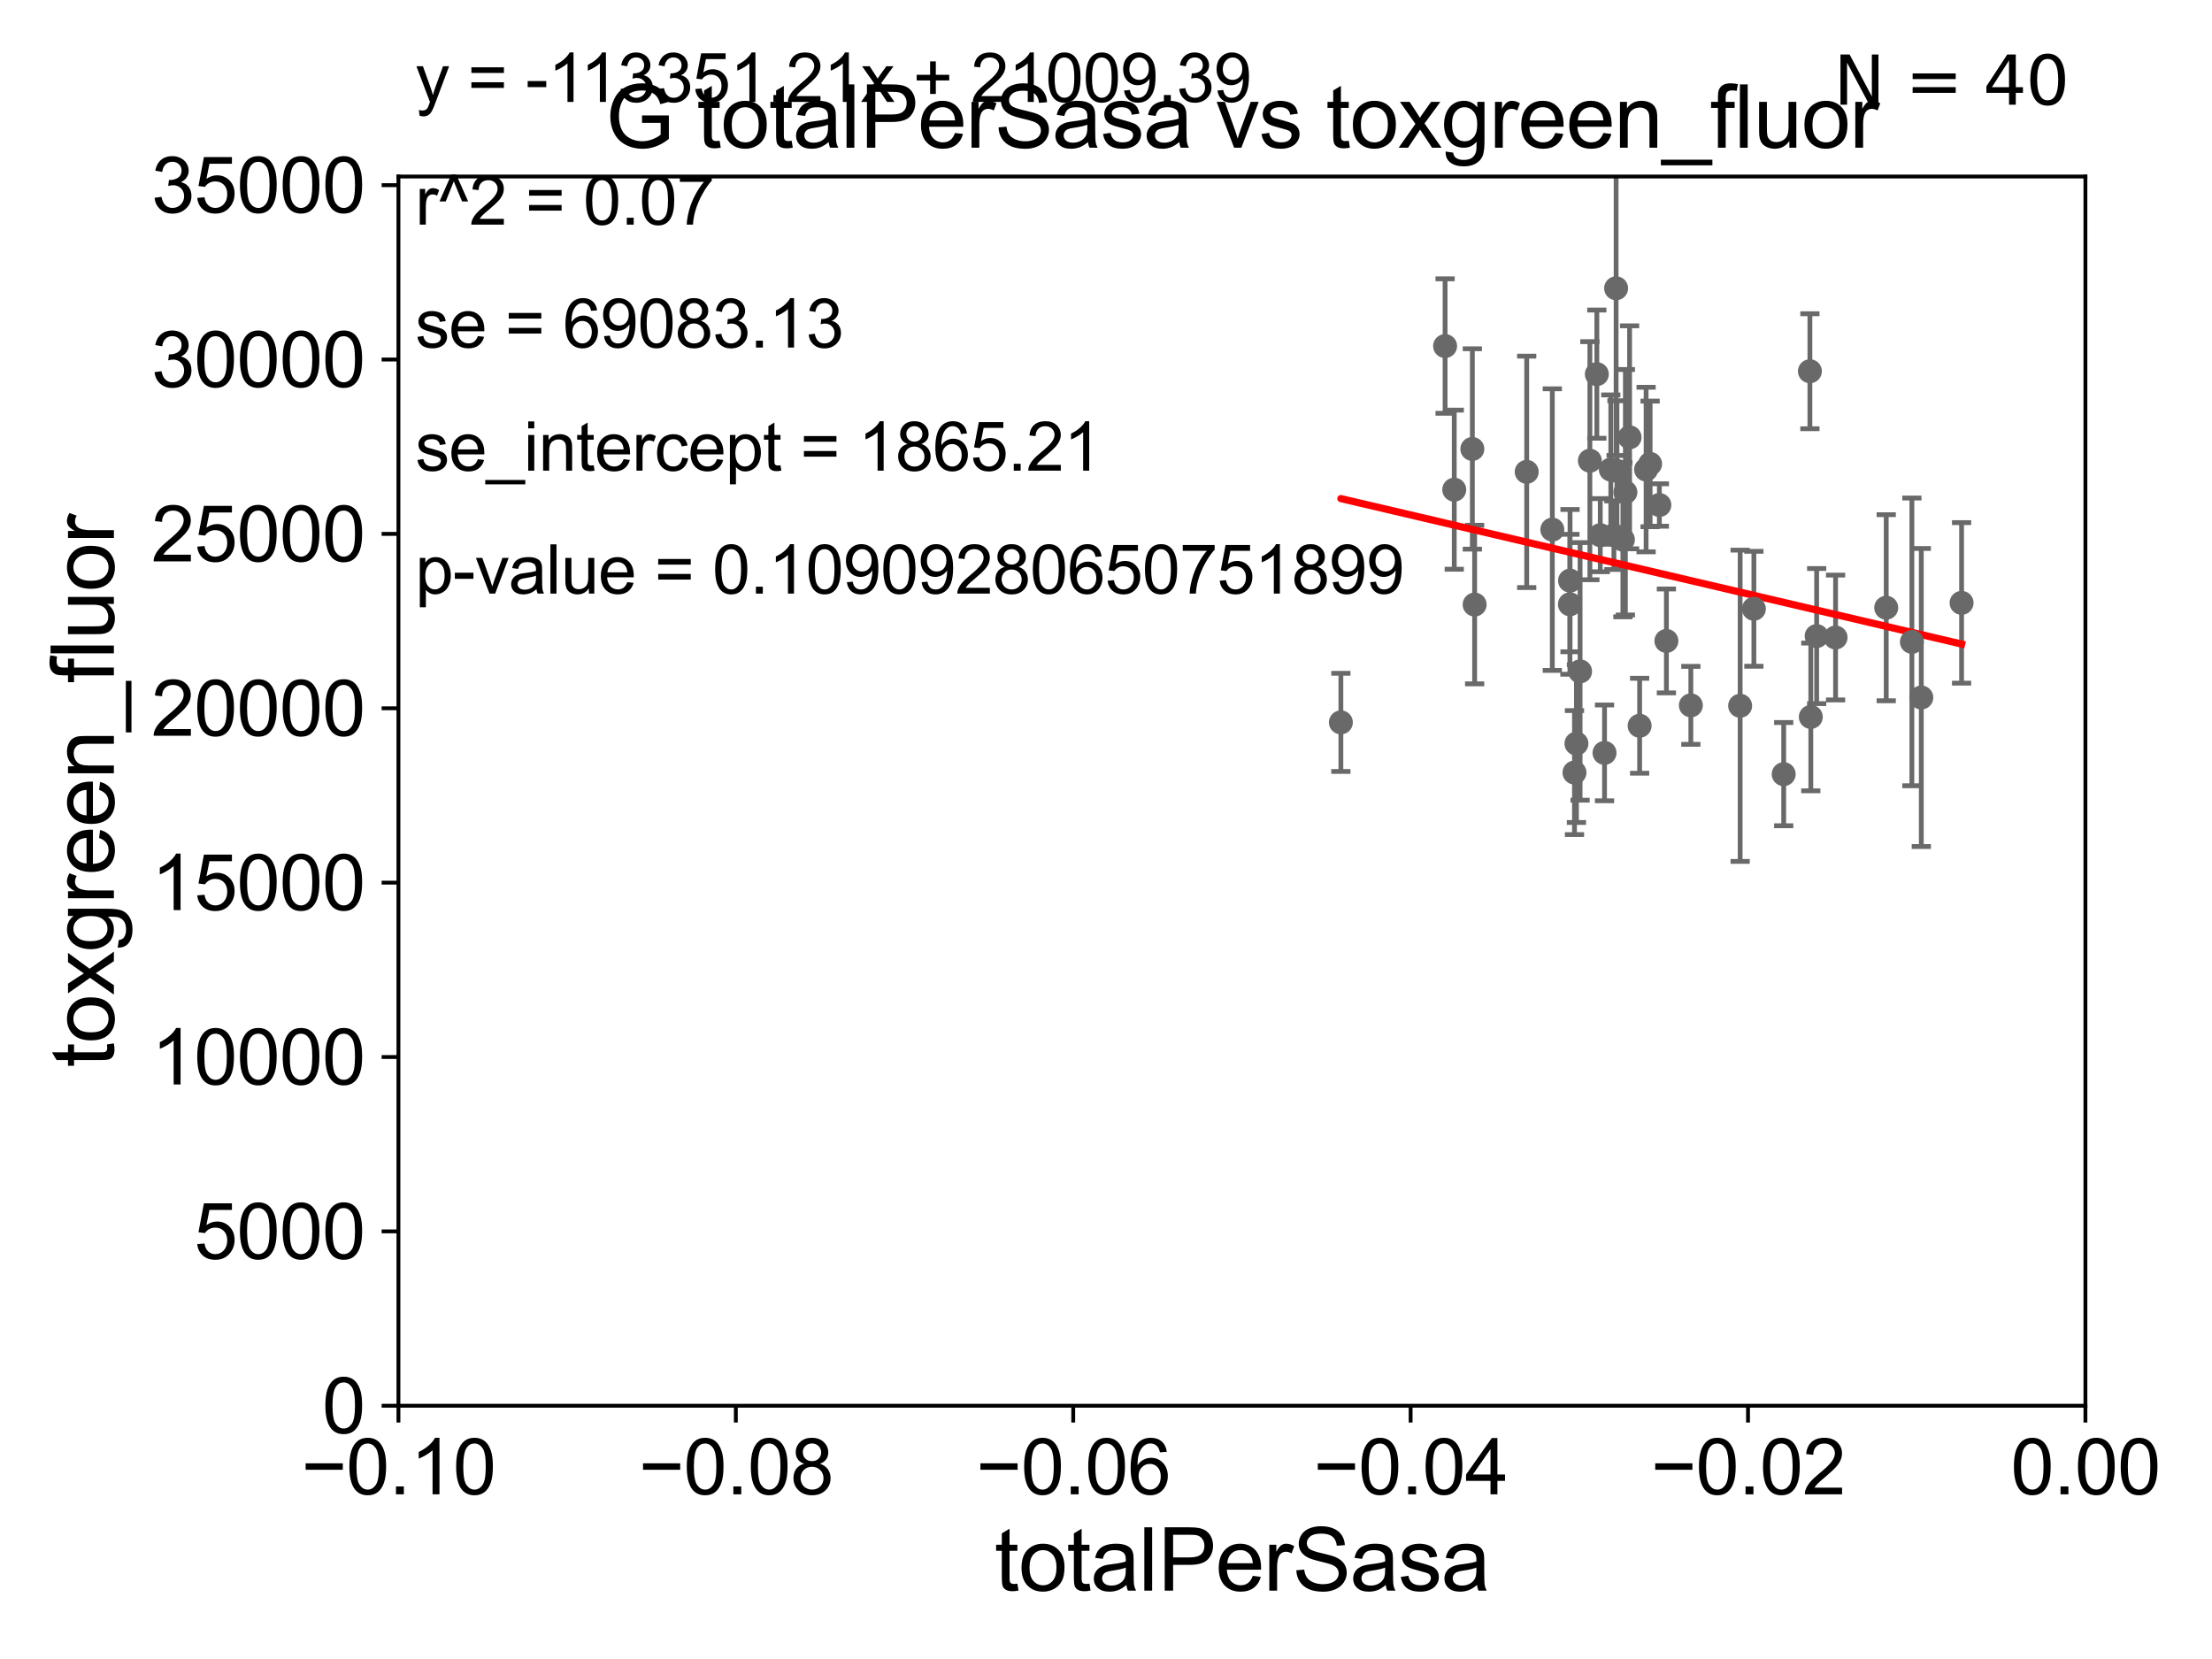 <?xml version="1.0" encoding="utf-8" standalone="no"?>
<!DOCTYPE svg PUBLIC "-//W3C//DTD SVG 1.1//EN"
  "http://www.w3.org/Graphics/SVG/1.1/DTD/svg11.dtd">
<svg xmlns:xlink="http://www.w3.org/1999/xlink" width="460.8pt" height="345.6pt" viewBox="0 0 460.8 345.6" xmlns="http://www.w3.org/2000/svg" version="1.1">
 <defs>
  <style type="text/css">*{stroke-linejoin: round; stroke-linecap: butt}</style>
 </defs>
 <g id="figure_1">
  <g id="patch_1">
   <path d="M 0 345.6 
L 460.8 345.6 
L 460.8 0 
L 0 0 
z
" style="fill: #ffffff"/>
  </g>
  <g id="axes_1">
   <g id="patch_2">
    <path d="M 83 292.84 
L 434.43 292.84 
L 434.43 36.775 
L 83 36.775 
z
" style="fill: #ffffff"/>
   </g>
   <g id="PathCollection_1">
    <defs>
     <path id="mef7e107733" d="M 0 1.118 
C 0.297 1.118 0.581 1 0.791 0.791 
C 1 0.581 1.118 0.297 1.118 0 
C 1.118 -0.297 1 -0.581 0.791 -0.791 
C 0.581 -1 0.297 -1.118 0 -1.118 
C -0.297 -1.118 -0.581 -1 -0.791 -0.791 
C -1 -0.581 -1.118 -0.297 -1.118 0 
C -1.118 0.297 -1 0.581 -0.791 0.791 
C -0.581 1 -0.297 1.118 0 1.118 
z
" style="stroke: #696969"/>
    </defs>
    <g clip-path="url(#p630317d0ef)">
     <use xlink:href="#mef7e107733" x="306.717" y="93.526" style="fill: #696969; stroke: #696969"/>
     <use xlink:href="#mef7e107733" x="333.365" y="111.488" style="fill: #696969; stroke: #696969"/>
     <use xlink:href="#mef7e107733" x="343.75" y="96.642" style="fill: #696969; stroke: #696969"/>
     <use xlink:href="#mef7e107733" x="302.947" y="102.009" style="fill: #696969; stroke: #696969"/>
     <use xlink:href="#mef7e107733" x="352.235" y="146.936" style="fill: #696969; stroke: #696969"/>
     <use xlink:href="#mef7e107733" x="339.474" y="91.102" style="fill: #696969; stroke: #696969"/>
     <use xlink:href="#mef7e107733" x="334.252" y="156.841" style="fill: #696969; stroke: #696969"/>
     <use xlink:href="#mef7e107733" x="365.366" y="126.822" style="fill: #696969; stroke: #696969"/>
     <use xlink:href="#mef7e107733" x="336.205" y="111.489" style="fill: #696969; stroke: #696969"/>
     <use xlink:href="#mef7e107733" x="347.142" y="133.517" style="fill: #696969; stroke: #696969"/>
     <use xlink:href="#mef7e107733" x="378.443" y="132.506" style="fill: #696969; stroke: #696969"/>
     <use xlink:href="#mef7e107733" x="377.036" y="77.339" style="fill: #696969; stroke: #696969"/>
     <use xlink:href="#mef7e107733" x="371.577" y="161.27" style="fill: #696969; stroke: #696969"/>
     <use xlink:href="#mef7e107733" x="382.383" y="132.803" style="fill: #696969; stroke: #696969"/>
     <use xlink:href="#mef7e107733" x="377.225" y="149.352" style="fill: #696969; stroke: #696969"/>
     <use xlink:href="#mef7e107733" x="398.281" y="133.718" style="fill: #696969; stroke: #696969"/>
     <use xlink:href="#mef7e107733" x="392.935" y="126.6" style="fill: #696969; stroke: #696969"/>
     <use xlink:href="#mef7e107733" x="362.505" y="147.023" style="fill: #696969; stroke: #696969"/>
     <use xlink:href="#mef7e107733" x="331.199" y="95.974" style="fill: #696969; stroke: #696969"/>
     <use xlink:href="#mef7e107733" x="341.565" y="151.189" style="fill: #696969; stroke: #696969"/>
     <use xlink:href="#mef7e107733" x="327.995" y="160.94" style="fill: #696969; stroke: #696969"/>
     <use xlink:href="#mef7e107733" x="279.329" y="150.485" style="fill: #696969; stroke: #696969"/>
     <use xlink:href="#mef7e107733" x="301.04" y="72.091" style="fill: #696969; stroke: #696969"/>
     <use xlink:href="#mef7e107733" x="307.194" y="125.939" style="fill: #696969; stroke: #696969"/>
     <use xlink:href="#mef7e107733" x="318.039" y="98.294" style="fill: #696969; stroke: #696969"/>
     <use xlink:href="#mef7e107733" x="323.375" y="110.328" style="fill: #696969; stroke: #696969"/>
     <use xlink:href="#mef7e107733" x="327.067" y="120.957" style="fill: #696969; stroke: #696969"/>
     <use xlink:href="#mef7e107733" x="332.65" y="77.939" style="fill: #696969; stroke: #696969"/>
     <use xlink:href="#mef7e107733" x="329.16" y="139.863" style="fill: #696969; stroke: #696969"/>
     <use xlink:href="#mef7e107733" x="335.561" y="97.821" style="fill: #696969; stroke: #696969"/>
     <use xlink:href="#mef7e107733" x="336.842" y="98.095" style="fill: #696969; stroke: #696969"/>
     <use xlink:href="#mef7e107733" x="336.666" y="60.054" style="fill: #696969; stroke: #696969"/>
     <use xlink:href="#mef7e107733" x="345.676" y="105.2" style="fill: #696969; stroke: #696969"/>
     <use xlink:href="#mef7e107733" x="327.043" y="125.886" style="fill: #696969; stroke: #696969"/>
     <use xlink:href="#mef7e107733" x="342.912" y="97.813" style="fill: #696969; stroke: #696969"/>
     <use xlink:href="#mef7e107733" x="328.404" y="154.9" style="fill: #696969; stroke: #696969"/>
     <use xlink:href="#mef7e107733" x="338.079" y="112.428" style="fill: #696969; stroke: #696969"/>
     <use xlink:href="#mef7e107733" x="338.599" y="102.541" style="fill: #696969; stroke: #696969"/>
     <use xlink:href="#mef7e107733" x="400.244" y="145.302" style="fill: #696969; stroke: #696969"/>
     <use xlink:href="#mef7e107733" x="408.634" y="125.59" style="fill: #696969; stroke: #696969"/>
    </g>
   </g>
   <g id="matplotlib.axis_1">
    <g id="xtick_1">
     <g id="line2d_1">
      <defs>
       <path id="m2733e5e5af" d="M 0 0 
L 0 3.5 
" style="stroke: #000000; stroke-width: 0.8"/>
      </defs>
      <g>
       <use xlink:href="#m2733e5e5af" x="83" y="292.84" style="stroke: #000000; stroke-width: 0.8"/>
      </g>
     </g>
     <g id="text_1">
      <!-- −0.10 -->
      <g transform="translate(62.759 311.293)scale(0.16 -0.16)">
       <defs>
        <path id="ArialMT-2212" d="M 3381 1997 
L 356 1997 
L 356 2522 
L 3381 2522 
L 3381 1997 
z
" transform="scale(0.016)"/>
        <path id="ArialMT-30" d="M 266 2259 
Q 266 3072 433 3567 
Q 600 4063 929 4331 
Q 1259 4600 1759 4600 
Q 2128 4600 2406 4451 
Q 2684 4303 2865 4023 
Q 3047 3744 3150 3342 
Q 3253 2941 3253 2259 
Q 3253 1453 3087 958 
Q 2922 463 2592 192 
Q 2263 -78 1759 -78 
Q 1097 -78 719 397 
Q 266 969 266 2259 
z
M 844 2259 
Q 844 1131 1108 757 
Q 1372 384 1759 384 
Q 2147 384 2411 759 
Q 2675 1134 2675 2259 
Q 2675 3391 2411 3762 
Q 2147 4134 1753 4134 
Q 1366 4134 1134 3806 
Q 844 3388 844 2259 
z
" transform="scale(0.016)"/>
        <path id="ArialMT-2e" d="M 581 0 
L 581 641 
L 1222 641 
L 1222 0 
L 581 0 
z
" transform="scale(0.016)"/>
        <path id="ArialMT-31" d="M 2384 0 
L 1822 0 
L 1822 3584 
Q 1619 3391 1289 3197 
Q 959 3003 697 2906 
L 697 3450 
Q 1169 3672 1522 3987 
Q 1875 4303 2022 4600 
L 2384 4600 
L 2384 0 
z
" transform="scale(0.016)"/>
       </defs>
       <use xlink:href="#ArialMT-2212"/>
       <use xlink:href="#ArialMT-30" x="58.398"/>
       <use xlink:href="#ArialMT-2e" x="114.014"/>
       <use xlink:href="#ArialMT-31" x="141.797"/>
       <use xlink:href="#ArialMT-30" x="197.412"/>
      </g>
     </g>
    </g>
    <g id="xtick_2">
     <g id="line2d_2">
      <g>
       <use xlink:href="#m2733e5e5af" x="153.286" y="292.84" style="stroke: #000000; stroke-width: 0.8"/>
      </g>
     </g>
     <g id="text_2">
      <!-- −0.08 -->
      <g transform="translate(133.045 311.293)scale(0.16 -0.16)">
       <defs>
        <path id="ArialMT-38" d="M 1131 2484 
Q 781 2613 612 2850 
Q 444 3088 444 3419 
Q 444 3919 803 4259 
Q 1163 4600 1759 4600 
Q 2359 4600 2725 4251 
Q 3091 3903 3091 3403 
Q 3091 3084 2923 2848 
Q 2756 2613 2416 2484 
Q 2838 2347 3058 2040 
Q 3278 1734 3278 1309 
Q 3278 722 2862 322 
Q 2447 -78 1769 -78 
Q 1091 -78 675 323 
Q 259 725 259 1325 
Q 259 1772 486 2073 
Q 713 2375 1131 2484 
z
M 1019 3438 
Q 1019 3113 1228 2906 
Q 1438 2700 1772 2700 
Q 2097 2700 2305 2904 
Q 2513 3109 2513 3406 
Q 2513 3716 2298 3927 
Q 2084 4138 1766 4138 
Q 1444 4138 1231 3931 
Q 1019 3725 1019 3438 
z
M 838 1322 
Q 838 1081 952 856 
Q 1066 631 1291 507 
Q 1516 384 1775 384 
Q 2178 384 2440 643 
Q 2703 903 2703 1303 
Q 2703 1709 2433 1975 
Q 2163 2241 1756 2241 
Q 1359 2241 1098 1978 
Q 838 1716 838 1322 
z
" transform="scale(0.016)"/>
       </defs>
       <use xlink:href="#ArialMT-2212"/>
       <use xlink:href="#ArialMT-30" x="58.398"/>
       <use xlink:href="#ArialMT-2e" x="114.014"/>
       <use xlink:href="#ArialMT-30" x="141.797"/>
       <use xlink:href="#ArialMT-38" x="197.412"/>
      </g>
     </g>
    </g>
    <g id="xtick_3">
     <g id="line2d_3">
      <g>
       <use xlink:href="#m2733e5e5af" x="223.572" y="292.84" style="stroke: #000000; stroke-width: 0.8"/>
      </g>
     </g>
     <g id="text_3">
      <!-- −0.06 -->
      <g transform="translate(203.331 311.293)scale(0.16 -0.16)">
       <defs>
        <path id="ArialMT-36" d="M 3184 3459 
L 2625 3416 
Q 2550 3747 2413 3897 
Q 2184 4138 1850 4138 
Q 1581 4138 1378 3988 
Q 1113 3794 959 3422 
Q 806 3050 800 2363 
Q 1003 2672 1297 2822 
Q 1591 2972 1913 2972 
Q 2475 2972 2870 2558 
Q 3266 2144 3266 1488 
Q 3266 1056 3080 686 
Q 2894 316 2569 119 
Q 2244 -78 1831 -78 
Q 1128 -78 684 439 
Q 241 956 241 2144 
Q 241 3472 731 4075 
Q 1159 4600 1884 4600 
Q 2425 4600 2770 4297 
Q 3116 3994 3184 3459 
z
M 888 1484 
Q 888 1194 1011 928 
Q 1134 663 1356 523 
Q 1578 384 1822 384 
Q 2178 384 2434 671 
Q 2691 959 2691 1453 
Q 2691 1928 2437 2201 
Q 2184 2475 1800 2475 
Q 1419 2475 1153 2201 
Q 888 1928 888 1484 
z
" transform="scale(0.016)"/>
       </defs>
       <use xlink:href="#ArialMT-2212"/>
       <use xlink:href="#ArialMT-30" x="58.398"/>
       <use xlink:href="#ArialMT-2e" x="114.014"/>
       <use xlink:href="#ArialMT-30" x="141.797"/>
       <use xlink:href="#ArialMT-36" x="197.412"/>
      </g>
     </g>
    </g>
    <g id="xtick_4">
     <g id="line2d_4">
      <g>
       <use xlink:href="#m2733e5e5af" x="293.858" y="292.84" style="stroke: #000000; stroke-width: 0.8"/>
      </g>
     </g>
     <g id="text_4">
      <!-- −0.04 -->
      <g transform="translate(273.617 311.293)scale(0.16 -0.16)">
       <defs>
        <path id="ArialMT-34" d="M 2069 0 
L 2069 1097 
L 81 1097 
L 81 1613 
L 2172 4581 
L 2631 4581 
L 2631 1613 
L 3250 1613 
L 3250 1097 
L 2631 1097 
L 2631 0 
L 2069 0 
z
M 2069 1613 
L 2069 3678 
L 634 1613 
L 2069 1613 
z
" transform="scale(0.016)"/>
       </defs>
       <use xlink:href="#ArialMT-2212"/>
       <use xlink:href="#ArialMT-30" x="58.398"/>
       <use xlink:href="#ArialMT-2e" x="114.014"/>
       <use xlink:href="#ArialMT-30" x="141.797"/>
       <use xlink:href="#ArialMT-34" x="197.412"/>
      </g>
     </g>
    </g>
    <g id="xtick_5">
     <g id="line2d_5">
      <g>
       <use xlink:href="#m2733e5e5af" x="364.144" y="292.84" style="stroke: #000000; stroke-width: 0.8"/>
      </g>
     </g>
     <g id="text_5">
      <!-- −0.02 -->
      <g transform="translate(343.903 311.293)scale(0.16 -0.16)">
       <defs>
        <path id="ArialMT-32" d="M 3222 541 
L 3222 0 
L 194 0 
Q 188 203 259 391 
Q 375 700 629 1000 
Q 884 1300 1366 1694 
Q 2113 2306 2375 2664 
Q 2638 3022 2638 3341 
Q 2638 3675 2398 3904 
Q 2159 4134 1775 4134 
Q 1369 4134 1125 3890 
Q 881 3647 878 3216 
L 300 3275 
Q 359 3922 746 4261 
Q 1134 4600 1788 4600 
Q 2447 4600 2831 4234 
Q 3216 3869 3216 3328 
Q 3216 3053 3103 2787 
Q 2991 2522 2730 2228 
Q 2469 1934 1863 1422 
Q 1356 997 1212 845 
Q 1069 694 975 541 
L 3222 541 
z
" transform="scale(0.016)"/>
       </defs>
       <use xlink:href="#ArialMT-2212"/>
       <use xlink:href="#ArialMT-30" x="58.398"/>
       <use xlink:href="#ArialMT-2e" x="114.014"/>
       <use xlink:href="#ArialMT-30" x="141.797"/>
       <use xlink:href="#ArialMT-32" x="197.412"/>
      </g>
     </g>
    </g>
    <g id="xtick_6">
     <g id="line2d_6">
      <g>
       <use xlink:href="#m2733e5e5af" x="434.43" y="292.84" style="stroke: #000000; stroke-width: 0.8"/>
      </g>
     </g>
     <g id="text_6">
      <!-- 0.00 -->
      <g transform="translate(418.861 311.293)scale(0.16 -0.16)">
       <use xlink:href="#ArialMT-30"/>
       <use xlink:href="#ArialMT-2e" x="55.615"/>
       <use xlink:href="#ArialMT-30" x="83.398"/>
       <use xlink:href="#ArialMT-30" x="139.014"/>
      </g>
     </g>
    </g>
    <g id="text_7">
     <!-- totalPerSasa -->
     <g transform="translate(207.187 331.357)scale(0.18 -0.18)">
      <defs>
       <path id="ArialMT-74" d="M 1650 503 
L 1731 6 
Q 1494 -44 1306 -44 
Q 1000 -44 831 53 
Q 663 150 594 308 
Q 525 466 525 972 
L 525 2881 
L 113 2881 
L 113 3319 
L 525 3319 
L 525 4141 
L 1084 4478 
L 1084 3319 
L 1650 3319 
L 1650 2881 
L 1084 2881 
L 1084 941 
Q 1084 700 1114 631 
Q 1144 563 1211 522 
Q 1278 481 1403 481 
Q 1497 481 1650 503 
z
" transform="scale(0.016)"/>
       <path id="ArialMT-6f" d="M 213 1659 
Q 213 2581 725 3025 
Q 1153 3394 1769 3394 
Q 2453 3394 2887 2945 
Q 3322 2497 3322 1706 
Q 3322 1066 3130 698 
Q 2938 331 2570 128 
Q 2203 -75 1769 -75 
Q 1072 -75 642 372 
Q 213 819 213 1659 
z
M 791 1659 
Q 791 1022 1069 705 
Q 1347 388 1769 388 
Q 2188 388 2466 706 
Q 2744 1025 2744 1678 
Q 2744 2294 2464 2611 
Q 2184 2928 1769 2928 
Q 1347 2928 1069 2612 
Q 791 2297 791 1659 
z
" transform="scale(0.016)"/>
       <path id="ArialMT-61" d="M 2588 409 
Q 2275 144 1986 34 
Q 1697 -75 1366 -75 
Q 819 -75 525 192 
Q 231 459 231 875 
Q 231 1119 342 1320 
Q 453 1522 633 1644 
Q 813 1766 1038 1828 
Q 1203 1872 1538 1913 
Q 2219 1994 2541 2106 
Q 2544 2222 2544 2253 
Q 2544 2597 2384 2738 
Q 2169 2928 1744 2928 
Q 1347 2928 1158 2789 
Q 969 2650 878 2297 
L 328 2372 
Q 403 2725 575 2942 
Q 747 3159 1072 3276 
Q 1397 3394 1825 3394 
Q 2250 3394 2515 3294 
Q 2781 3194 2906 3042 
Q 3031 2891 3081 2659 
Q 3109 2516 3109 2141 
L 3109 1391 
Q 3109 606 3145 398 
Q 3181 191 3288 0 
L 2700 0 
Q 2613 175 2588 409 
z
M 2541 1666 
Q 2234 1541 1622 1453 
Q 1275 1403 1131 1340 
Q 988 1278 909 1158 
Q 831 1038 831 891 
Q 831 666 1001 516 
Q 1172 366 1500 366 
Q 1825 366 2078 508 
Q 2331 650 2450 897 
Q 2541 1088 2541 1459 
L 2541 1666 
z
" transform="scale(0.016)"/>
       <path id="ArialMT-6c" d="M 409 0 
L 409 4581 
L 972 4581 
L 972 0 
L 409 0 
z
" transform="scale(0.016)"/>
       <path id="ArialMT-50" d="M 494 0 
L 494 4581 
L 2222 4581 
Q 2678 4581 2919 4538 
Q 3256 4481 3484 4323 
Q 3713 4166 3852 3881 
Q 3991 3597 3991 3256 
Q 3991 2672 3619 2267 
Q 3247 1863 2275 1863 
L 1100 1863 
L 1100 0 
L 494 0 
z
M 1100 2403 
L 2284 2403 
Q 2872 2403 3119 2622 
Q 3366 2841 3366 3238 
Q 3366 3525 3220 3729 
Q 3075 3934 2838 4000 
Q 2684 4041 2272 4041 
L 1100 4041 
L 1100 2403 
z
" transform="scale(0.016)"/>
       <path id="ArialMT-65" d="M 2694 1069 
L 3275 997 
Q 3138 488 2766 206 
Q 2394 -75 1816 -75 
Q 1088 -75 661 373 
Q 234 822 234 1631 
Q 234 2469 665 2931 
Q 1097 3394 1784 3394 
Q 2450 3394 2872 2941 
Q 3294 2488 3294 1666 
Q 3294 1616 3291 1516 
L 816 1516 
Q 847 969 1125 678 
Q 1403 388 1819 388 
Q 2128 388 2347 550 
Q 2566 713 2694 1069 
z
M 847 1978 
L 2700 1978 
Q 2663 2397 2488 2606 
Q 2219 2931 1791 2931 
Q 1403 2931 1139 2672 
Q 875 2413 847 1978 
z
" transform="scale(0.016)"/>
       <path id="ArialMT-72" d="M 416 0 
L 416 3319 
L 922 3319 
L 922 2816 
Q 1116 3169 1280 3281 
Q 1444 3394 1641 3394 
Q 1925 3394 2219 3213 
L 2025 2691 
Q 1819 2813 1613 2813 
Q 1428 2813 1281 2702 
Q 1134 2591 1072 2394 
Q 978 2094 978 1738 
L 978 0 
L 416 0 
z
" transform="scale(0.016)"/>
       <path id="ArialMT-53" d="M 288 1472 
L 859 1522 
Q 900 1178 1048 958 
Q 1197 738 1509 602 
Q 1822 466 2213 466 
Q 2559 466 2825 569 
Q 3091 672 3220 851 
Q 3350 1031 3350 1244 
Q 3350 1459 3225 1620 
Q 3100 1781 2813 1891 
Q 2628 1963 1997 2114 
Q 1366 2266 1113 2400 
Q 784 2572 623 2826 
Q 463 3081 463 3397 
Q 463 3744 659 4045 
Q 856 4347 1234 4503 
Q 1613 4659 2075 4659 
Q 2584 4659 2973 4495 
Q 3363 4331 3572 4012 
Q 3781 3694 3797 3291 
L 3216 3247 
Q 3169 3681 2898 3903 
Q 2628 4125 2100 4125 
Q 1550 4125 1298 3923 
Q 1047 3722 1047 3438 
Q 1047 3191 1225 3031 
Q 1400 2872 2139 2705 
Q 2878 2538 3153 2413 
Q 3553 2228 3743 1945 
Q 3934 1663 3934 1294 
Q 3934 928 3725 604 
Q 3516 281 3123 101 
Q 2731 -78 2241 -78 
Q 1619 -78 1198 103 
Q 778 284 539 648 
Q 300 1013 288 1472 
z
" transform="scale(0.016)"/>
       <path id="ArialMT-73" d="M 197 991 
L 753 1078 
Q 800 744 1014 566 
Q 1228 388 1613 388 
Q 2000 388 2187 545 
Q 2375 703 2375 916 
Q 2375 1106 2209 1216 
Q 2094 1291 1634 1406 
Q 1016 1563 777 1677 
Q 538 1791 414 1992 
Q 291 2194 291 2438 
Q 291 2659 392 2848 
Q 494 3038 669 3163 
Q 800 3259 1026 3326 
Q 1253 3394 1513 3394 
Q 1903 3394 2198 3281 
Q 2494 3169 2634 2976 
Q 2775 2784 2828 2463 
L 2278 2388 
Q 2241 2644 2061 2787 
Q 1881 2931 1553 2931 
Q 1166 2931 1000 2803 
Q 834 2675 834 2503 
Q 834 2394 903 2306 
Q 972 2216 1119 2156 
Q 1203 2125 1616 2013 
Q 2213 1853 2448 1751 
Q 2684 1650 2818 1456 
Q 2953 1263 2953 975 
Q 2953 694 2789 445 
Q 2625 197 2315 61 
Q 2006 -75 1616 -75 
Q 969 -75 630 194 
Q 291 463 197 991 
z
" transform="scale(0.016)"/>
      </defs>
      <use xlink:href="#ArialMT-74"/>
      <use xlink:href="#ArialMT-6f" x="27.783"/>
      <use xlink:href="#ArialMT-74" x="83.398"/>
      <use xlink:href="#ArialMT-61" x="111.182"/>
      <use xlink:href="#ArialMT-6c" x="166.797"/>
      <use xlink:href="#ArialMT-50" x="189.014"/>
      <use xlink:href="#ArialMT-65" x="255.713"/>
      <use xlink:href="#ArialMT-72" x="311.328"/>
      <use xlink:href="#ArialMT-53" x="344.629"/>
      <use xlink:href="#ArialMT-61" x="411.328"/>
      <use xlink:href="#ArialMT-73" x="466.943"/>
      <use xlink:href="#ArialMT-61" x="516.943"/>
     </g>
    </g>
   </g>
   <g id="matplotlib.axis_2">
    <g id="ytick_1">
     <g id="line2d_7">
      <defs>
       <path id="mf015387bfb" d="M 0 0 
L -3.5 0 
" style="stroke: #000000; stroke-width: 0.8"/>
      </defs>
      <g>
       <use xlink:href="#mf015387bfb" x="83" y="292.84" style="stroke: #000000; stroke-width: 0.8"/>
      </g>
     </g>
     <g id="text_8">
      <!-- 0 -->
      <g transform="translate(67.103 298.566)scale(0.16 -0.16)">
       <use xlink:href="#ArialMT-30"/>
      </g>
     </g>
    </g>
    <g id="ytick_2">
     <g id="line2d_8">
      <g>
       <use xlink:href="#mf015387bfb" x="83" y="256.516" style="stroke: #000000; stroke-width: 0.8"/>
      </g>
     </g>
     <g id="text_9">
      <!-- 5000 -->
      <g transform="translate(40.41 262.242)scale(0.16 -0.16)">
       <defs>
        <path id="ArialMT-35" d="M 266 1200 
L 856 1250 
Q 922 819 1161 601 
Q 1400 384 1738 384 
Q 2144 384 2425 690 
Q 2706 997 2706 1503 
Q 2706 1984 2436 2262 
Q 2166 2541 1728 2541 
Q 1456 2541 1237 2417 
Q 1019 2294 894 2097 
L 366 2166 
L 809 4519 
L 3088 4519 
L 3088 3981 
L 1259 3981 
L 1013 2750 
Q 1425 3038 1878 3038 
Q 2478 3038 2890 2622 
Q 3303 2206 3303 1553 
Q 3303 931 2941 478 
Q 2500 -78 1738 -78 
Q 1113 -78 717 272 
Q 322 622 266 1200 
z
" transform="scale(0.016)"/>
       </defs>
       <use xlink:href="#ArialMT-35"/>
       <use xlink:href="#ArialMT-30" x="55.615"/>
       <use xlink:href="#ArialMT-30" x="111.23"/>
       <use xlink:href="#ArialMT-30" x="166.846"/>
      </g>
     </g>
    </g>
    <g id="ytick_3">
     <g id="line2d_9">
      <g>
       <use xlink:href="#mf015387bfb" x="83" y="220.192" style="stroke: #000000; stroke-width: 0.8"/>
      </g>
     </g>
     <g id="text_10">
      <!-- 10000 -->
      <g transform="translate(31.512 225.918)scale(0.16 -0.16)">
       <use xlink:href="#ArialMT-31"/>
       <use xlink:href="#ArialMT-30" x="55.615"/>
       <use xlink:href="#ArialMT-30" x="111.23"/>
       <use xlink:href="#ArialMT-30" x="166.846"/>
       <use xlink:href="#ArialMT-30" x="222.461"/>
      </g>
     </g>
    </g>
    <g id="ytick_4">
     <g id="line2d_10">
      <g>
       <use xlink:href="#mf015387bfb" x="83" y="183.867" style="stroke: #000000; stroke-width: 0.8"/>
      </g>
     </g>
     <g id="text_11">
      <!-- 15000 -->
      <g transform="translate(31.512 189.594)scale(0.16 -0.16)">
       <use xlink:href="#ArialMT-31"/>
       <use xlink:href="#ArialMT-35" x="55.615"/>
       <use xlink:href="#ArialMT-30" x="111.23"/>
       <use xlink:href="#ArialMT-30" x="166.846"/>
       <use xlink:href="#ArialMT-30" x="222.461"/>
      </g>
     </g>
    </g>
    <g id="ytick_5">
     <g id="line2d_11">
      <g>
       <use xlink:href="#mf015387bfb" x="83" y="147.543" style="stroke: #000000; stroke-width: 0.8"/>
      </g>
     </g>
     <g id="text_12">
      <!-- 20000 -->
      <g transform="translate(31.512 153.27)scale(0.16 -0.16)">
       <use xlink:href="#ArialMT-32"/>
       <use xlink:href="#ArialMT-30" x="55.615"/>
       <use xlink:href="#ArialMT-30" x="111.23"/>
       <use xlink:href="#ArialMT-30" x="166.846"/>
       <use xlink:href="#ArialMT-30" x="222.461"/>
      </g>
     </g>
    </g>
    <g id="ytick_6">
     <g id="line2d_12">
      <g>
       <use xlink:href="#mf015387bfb" x="83" y="111.219" style="stroke: #000000; stroke-width: 0.8"/>
      </g>
     </g>
     <g id="text_13">
      <!-- 25000 -->
      <g transform="translate(31.512 116.945)scale(0.16 -0.16)">
       <use xlink:href="#ArialMT-32"/>
       <use xlink:href="#ArialMT-35" x="55.615"/>
       <use xlink:href="#ArialMT-30" x="111.23"/>
       <use xlink:href="#ArialMT-30" x="166.846"/>
       <use xlink:href="#ArialMT-30" x="222.461"/>
      </g>
     </g>
    </g>
    <g id="ytick_7">
     <g id="line2d_13">
      <g>
       <use xlink:href="#mf015387bfb" x="83" y="74.895" style="stroke: #000000; stroke-width: 0.8"/>
      </g>
     </g>
     <g id="text_14">
      <!-- 30000 -->
      <g transform="translate(31.512 80.621)scale(0.16 -0.16)">
       <defs>
        <path id="ArialMT-33" d="M 269 1209 
L 831 1284 
Q 928 806 1161 595 
Q 1394 384 1728 384 
Q 2125 384 2398 659 
Q 2672 934 2672 1341 
Q 2672 1728 2419 1979 
Q 2166 2231 1775 2231 
Q 1616 2231 1378 2169 
L 1441 2663 
Q 1497 2656 1531 2656 
Q 1891 2656 2178 2843 
Q 2466 3031 2466 3422 
Q 2466 3731 2256 3934 
Q 2047 4138 1716 4138 
Q 1388 4138 1169 3931 
Q 950 3725 888 3313 
L 325 3413 
Q 428 3978 793 4289 
Q 1159 4600 1703 4600 
Q 2078 4600 2393 4439 
Q 2709 4278 2876 4000 
Q 3044 3722 3044 3409 
Q 3044 3113 2884 2869 
Q 2725 2625 2413 2481 
Q 2819 2388 3044 2092 
Q 3269 1797 3269 1353 
Q 3269 753 2831 336 
Q 2394 -81 1725 -81 
Q 1122 -81 723 278 
Q 325 638 269 1209 
z
" transform="scale(0.016)"/>
       </defs>
       <use xlink:href="#ArialMT-33"/>
       <use xlink:href="#ArialMT-30" x="55.615"/>
       <use xlink:href="#ArialMT-30" x="111.23"/>
       <use xlink:href="#ArialMT-30" x="166.846"/>
       <use xlink:href="#ArialMT-30" x="222.461"/>
      </g>
     </g>
    </g>
    <g id="ytick_8">
     <g id="line2d_14">
      <g>
       <use xlink:href="#mf015387bfb" x="83" y="38.571" style="stroke: #000000; stroke-width: 0.8"/>
      </g>
     </g>
     <g id="text_15">
      <!-- 35000 -->
      <g transform="translate(31.512 44.297)scale(0.16 -0.16)">
       <use xlink:href="#ArialMT-33"/>
       <use xlink:href="#ArialMT-35" x="55.615"/>
       <use xlink:href="#ArialMT-30" x="111.23"/>
       <use xlink:href="#ArialMT-30" x="166.846"/>
       <use xlink:href="#ArialMT-30" x="222.461"/>
      </g>
     </g>
    </g>
    <g id="text_16">
     <!-- toxgreen_fluor -->
     <g transform="translate(23.724 222.34)rotate(-90)scale(0.18 -0.18)">
      <defs>
       <path id="ArialMT-78" d="M 47 0 
L 1259 1725 
L 138 3319 
L 841 3319 
L 1350 2541 
Q 1494 2319 1581 2169 
Q 1719 2375 1834 2534 
L 2394 3319 
L 3066 3319 
L 1919 1756 
L 3153 0 
L 2463 0 
L 1781 1031 
L 1600 1309 
L 728 0 
L 47 0 
z
" transform="scale(0.016)"/>
       <path id="ArialMT-67" d="M 319 -275 
L 866 -356 
Q 900 -609 1056 -725 
Q 1266 -881 1628 -881 
Q 2019 -881 2231 -725 
Q 2444 -569 2519 -288 
Q 2563 -116 2559 434 
Q 2191 0 1641 0 
Q 956 0 581 494 
Q 206 988 206 1678 
Q 206 2153 378 2554 
Q 550 2956 876 3175 
Q 1203 3394 1644 3394 
Q 2231 3394 2613 2919 
L 2613 3319 
L 3131 3319 
L 3131 450 
Q 3131 -325 2973 -648 
Q 2816 -972 2473 -1159 
Q 2131 -1347 1631 -1347 
Q 1038 -1347 672 -1080 
Q 306 -813 319 -275 
z
M 784 1719 
Q 784 1066 1043 766 
Q 1303 466 1694 466 
Q 2081 466 2343 764 
Q 2606 1063 2606 1700 
Q 2606 2309 2336 2618 
Q 2066 2928 1684 2928 
Q 1309 2928 1046 2623 
Q 784 2319 784 1719 
z
" transform="scale(0.016)"/>
       <path id="ArialMT-6e" d="M 422 0 
L 422 3319 
L 928 3319 
L 928 2847 
Q 1294 3394 1984 3394 
Q 2284 3394 2536 3286 
Q 2788 3178 2913 3003 
Q 3038 2828 3088 2588 
Q 3119 2431 3119 2041 
L 3119 0 
L 2556 0 
L 2556 2019 
Q 2556 2363 2490 2533 
Q 2425 2703 2258 2804 
Q 2091 2906 1866 2906 
Q 1506 2906 1245 2678 
Q 984 2450 984 1813 
L 984 0 
L 422 0 
z
" transform="scale(0.016)"/>
       <path id="ArialMT-5f" d="M -97 -1272 
L -97 -866 
L 3631 -866 
L 3631 -1272 
L -97 -1272 
z
" transform="scale(0.016)"/>
       <path id="ArialMT-66" d="M 556 0 
L 556 2881 
L 59 2881 
L 59 3319 
L 556 3319 
L 556 3672 
Q 556 4006 616 4169 
Q 697 4388 901 4523 
Q 1106 4659 1475 4659 
Q 1713 4659 2000 4603 
L 1916 4113 
Q 1741 4144 1584 4144 
Q 1328 4144 1222 4034 
Q 1116 3925 1116 3625 
L 1116 3319 
L 1763 3319 
L 1763 2881 
L 1116 2881 
L 1116 0 
L 556 0 
z
" transform="scale(0.016)"/>
       <path id="ArialMT-75" d="M 2597 0 
L 2597 488 
Q 2209 -75 1544 -75 
Q 1250 -75 995 37 
Q 741 150 617 320 
Q 494 491 444 738 
Q 409 903 409 1263 
L 409 3319 
L 972 3319 
L 972 1478 
Q 972 1038 1006 884 
Q 1059 663 1231 536 
Q 1403 409 1656 409 
Q 1909 409 2131 539 
Q 2353 669 2445 892 
Q 2538 1116 2538 1541 
L 2538 3319 
L 3100 3319 
L 3100 0 
L 2597 0 
z
" transform="scale(0.016)"/>
      </defs>
      <use xlink:href="#ArialMT-74"/>
      <use xlink:href="#ArialMT-6f" x="27.783"/>
      <use xlink:href="#ArialMT-78" x="83.398"/>
      <use xlink:href="#ArialMT-67" x="133.398"/>
      <use xlink:href="#ArialMT-72" x="189.014"/>
      <use xlink:href="#ArialMT-65" x="222.314"/>
      <use xlink:href="#ArialMT-65" x="277.93"/>
      <use xlink:href="#ArialMT-6e" x="333.545"/>
      <use xlink:href="#ArialMT-5f" x="389.16"/>
      <use xlink:href="#ArialMT-66" x="444.775"/>
      <use xlink:href="#ArialMT-6c" x="472.559"/>
      <use xlink:href="#ArialMT-75" x="494.775"/>
      <use xlink:href="#ArialMT-6f" x="550.391"/>
      <use xlink:href="#ArialMT-72" x="606.006"/>
     </g>
    </g>
   </g>
   <g id="LineCollection_1">
    <path d="M 306.717 114.398 
L 306.717 72.653 
" clip-path="url(#p630317d0ef)" style="fill: none; stroke: #696969"/>
    <path d="M 333.365 119.104 
L 333.365 103.872 
" clip-path="url(#p630317d0ef)" style="fill: none; stroke: #696969"/>
    <path d="M 343.75 109.725 
L 343.75 83.558 
" clip-path="url(#p630317d0ef)" style="fill: none; stroke: #696969"/>
    <path d="M 302.947 118.578 
L 302.947 85.439 
" clip-path="url(#p630317d0ef)" style="fill: none; stroke: #696969"/>
    <path d="M 352.235 155.054 
L 352.235 138.818 
" clip-path="url(#p630317d0ef)" style="fill: none; stroke: #696969"/>
    <path d="M 339.474 114.329 
L 339.474 67.876 
" clip-path="url(#p630317d0ef)" style="fill: none; stroke: #696969"/>
    <path d="M 334.252 166.82 
L 334.252 146.861 
" clip-path="url(#p630317d0ef)" style="fill: none; stroke: #696969"/>
    <path d="M 365.366 138.793 
L 365.366 114.851 
" clip-path="url(#p630317d0ef)" style="fill: none; stroke: #696969"/>
    <path d="M 336.205 118.631 
L 336.205 104.348 
" clip-path="url(#p630317d0ef)" style="fill: none; stroke: #696969"/>
    <path d="M 347.142 144.34 
L 347.142 122.694 
" clip-path="url(#p630317d0ef)" style="fill: none; stroke: #696969"/>
    <path d="M 378.443 146.575 
L 378.443 118.437 
" clip-path="url(#p630317d0ef)" style="fill: none; stroke: #696969"/>
    <path d="M 377.036 89.318 
L 377.036 65.36 
" clip-path="url(#p630317d0ef)" style="fill: none; stroke: #696969"/>
    <path d="M 371.577 172.022 
L 371.577 150.517 
" clip-path="url(#p630317d0ef)" style="fill: none; stroke: #696969"/>
    <path d="M 382.383 145.809 
L 382.383 119.798 
" clip-path="url(#p630317d0ef)" style="fill: none; stroke: #696969"/>
    <path d="M 377.225 164.74 
L 377.225 133.965 
" clip-path="url(#p630317d0ef)" style="fill: none; stroke: #696969"/>
    <path d="M 398.281 163.689 
L 398.281 103.748 
" clip-path="url(#p630317d0ef)" style="fill: none; stroke: #696969"/>
    <path d="M 392.935 145.98 
L 392.935 107.219 
" clip-path="url(#p630317d0ef)" style="fill: none; stroke: #696969"/>
    <path d="M 362.505 179.444 
L 362.505 114.602 
" clip-path="url(#p630317d0ef)" style="fill: none; stroke: #696969"/>
    <path d="M 331.199 120.774 
L 331.199 71.173 
" clip-path="url(#p630317d0ef)" style="fill: none; stroke: #696969"/>
    <path d="M 341.565 161.08 
L 341.565 141.298 
" clip-path="url(#p630317d0ef)" style="fill: none; stroke: #696969"/>
    <path d="M 327.995 173.855 
L 327.995 148.026 
" clip-path="url(#p630317d0ef)" style="fill: none; stroke: #696969"/>
    <path d="M 279.329 160.712 
L 279.329 140.258 
" clip-path="url(#p630317d0ef)" style="fill: none; stroke: #696969"/>
    <path d="M 301.04 86.098 
L 301.04 58.084 
" clip-path="url(#p630317d0ef)" style="fill: none; stroke: #696969"/>
    <path d="M 307.194 142.455 
L 307.194 109.423 
" clip-path="url(#p630317d0ef)" style="fill: none; stroke: #696969"/>
    <path d="M 318.039 122.401 
L 318.039 74.187 
" clip-path="url(#p630317d0ef)" style="fill: none; stroke: #696969"/>
    <path d="M 323.375 139.658 
L 323.375 80.997 
" clip-path="url(#p630317d0ef)" style="fill: none; stroke: #696969"/>
    <path d="M 327.067 135.779 
L 327.067 106.136 
" clip-path="url(#p630317d0ef)" style="fill: none; stroke: #696969"/>
    <path d="M 332.65 91.293 
L 332.65 64.584 
" clip-path="url(#p630317d0ef)" style="fill: none; stroke: #696969"/>
    <path d="M 329.16 166.691 
L 329.16 113.034 
" clip-path="url(#p630317d0ef)" style="fill: none; stroke: #696969"/>
    <path d="M 335.561 113.372 
L 335.561 82.269 
" clip-path="url(#p630317d0ef)" style="fill: none; stroke: #696969"/>
    <path d="M 336.842 112.707 
L 336.842 83.483 
" clip-path="url(#p630317d0ef)" style="fill: none; stroke: #696969"/>
    <path d="M 336.666 94.883 
L 336.666 25.225 
" clip-path="url(#p630317d0ef)" style="fill: none; stroke: #696969"/>
    <path d="M 345.676 109.621 
L 345.676 100.78 
" clip-path="url(#p630317d0ef)" style="fill: none; stroke: #696969"/>
    <path d="M 327.043 140.457 
L 327.043 111.314 
" clip-path="url(#p630317d0ef)" style="fill: none; stroke: #696969"/>
    <path d="M 342.912 114.953 
L 342.912 80.673 
" clip-path="url(#p630317d0ef)" style="fill: none; stroke: #696969"/>
    <path d="M 328.404 171.336 
L 328.404 138.463 
" clip-path="url(#p630317d0ef)" style="fill: none; stroke: #696969"/>
    <path d="M 338.079 128.494 
L 338.079 96.362 
" clip-path="url(#p630317d0ef)" style="fill: none; stroke: #696969"/>
    <path d="M 338.599 128.111 
L 338.599 76.97 
" clip-path="url(#p630317d0ef)" style="fill: none; stroke: #696969"/>
    <path d="M 400.244 176.343 
L 400.244 114.261 
" clip-path="url(#p630317d0ef)" style="fill: none; stroke: #696969"/>
    <path d="M 408.634 142.311 
L 408.634 108.87 
" clip-path="url(#p630317d0ef)" style="fill: none; stroke: #696969"/>
   </g>
   <g id="line2d_15">
    <defs>
     <path id="m726aa2f9fa" d="M 2 0 
L -2 -0 
" style="stroke: #696969"/>
    </defs>
    <g clip-path="url(#p630317d0ef)">
     <use xlink:href="#m726aa2f9fa" x="306.717" y="114.398" style="fill: #696969; stroke: #696969"/>
     <use xlink:href="#m726aa2f9fa" x="333.365" y="119.104" style="fill: #696969; stroke: #696969"/>
     <use xlink:href="#m726aa2f9fa" x="343.75" y="109.725" style="fill: #696969; stroke: #696969"/>
     <use xlink:href="#m726aa2f9fa" x="302.947" y="118.578" style="fill: #696969; stroke: #696969"/>
     <use xlink:href="#m726aa2f9fa" x="352.235" y="155.054" style="fill: #696969; stroke: #696969"/>
     <use xlink:href="#m726aa2f9fa" x="339.474" y="114.329" style="fill: #696969; stroke: #696969"/>
     <use xlink:href="#m726aa2f9fa" x="334.252" y="166.82" style="fill: #696969; stroke: #696969"/>
     <use xlink:href="#m726aa2f9fa" x="365.366" y="138.793" style="fill: #696969; stroke: #696969"/>
     <use xlink:href="#m726aa2f9fa" x="336.205" y="118.631" style="fill: #696969; stroke: #696969"/>
     <use xlink:href="#m726aa2f9fa" x="347.142" y="144.34" style="fill: #696969; stroke: #696969"/>
     <use xlink:href="#m726aa2f9fa" x="378.443" y="146.575" style="fill: #696969; stroke: #696969"/>
     <use xlink:href="#m726aa2f9fa" x="377.036" y="89.318" style="fill: #696969; stroke: #696969"/>
     <use xlink:href="#m726aa2f9fa" x="371.577" y="172.022" style="fill: #696969; stroke: #696969"/>
     <use xlink:href="#m726aa2f9fa" x="382.383" y="145.809" style="fill: #696969; stroke: #696969"/>
     <use xlink:href="#m726aa2f9fa" x="377.225" y="164.74" style="fill: #696969; stroke: #696969"/>
     <use xlink:href="#m726aa2f9fa" x="398.281" y="163.689" style="fill: #696969; stroke: #696969"/>
     <use xlink:href="#m726aa2f9fa" x="392.935" y="145.98" style="fill: #696969; stroke: #696969"/>
     <use xlink:href="#m726aa2f9fa" x="362.505" y="179.444" style="fill: #696969; stroke: #696969"/>
     <use xlink:href="#m726aa2f9fa" x="331.199" y="120.774" style="fill: #696969; stroke: #696969"/>
     <use xlink:href="#m726aa2f9fa" x="341.565" y="161.08" style="fill: #696969; stroke: #696969"/>
     <use xlink:href="#m726aa2f9fa" x="327.995" y="173.855" style="fill: #696969; stroke: #696969"/>
     <use xlink:href="#m726aa2f9fa" x="279.329" y="160.712" style="fill: #696969; stroke: #696969"/>
     <use xlink:href="#m726aa2f9fa" x="301.04" y="86.098" style="fill: #696969; stroke: #696969"/>
     <use xlink:href="#m726aa2f9fa" x="307.194" y="142.455" style="fill: #696969; stroke: #696969"/>
     <use xlink:href="#m726aa2f9fa" x="318.039" y="122.401" style="fill: #696969; stroke: #696969"/>
     <use xlink:href="#m726aa2f9fa" x="323.375" y="139.658" style="fill: #696969; stroke: #696969"/>
     <use xlink:href="#m726aa2f9fa" x="327.067" y="135.779" style="fill: #696969; stroke: #696969"/>
     <use xlink:href="#m726aa2f9fa" x="332.65" y="91.293" style="fill: #696969; stroke: #696969"/>
     <use xlink:href="#m726aa2f9fa" x="329.16" y="166.691" style="fill: #696969; stroke: #696969"/>
     <use xlink:href="#m726aa2f9fa" x="335.561" y="113.372" style="fill: #696969; stroke: #696969"/>
     <use xlink:href="#m726aa2f9fa" x="336.842" y="112.707" style="fill: #696969; stroke: #696969"/>
     <use xlink:href="#m726aa2f9fa" x="336.666" y="94.883" style="fill: #696969; stroke: #696969"/>
     <use xlink:href="#m726aa2f9fa" x="345.676" y="109.621" style="fill: #696969; stroke: #696969"/>
     <use xlink:href="#m726aa2f9fa" x="327.043" y="140.457" style="fill: #696969; stroke: #696969"/>
     <use xlink:href="#m726aa2f9fa" x="342.912" y="114.953" style="fill: #696969; stroke: #696969"/>
     <use xlink:href="#m726aa2f9fa" x="328.404" y="171.336" style="fill: #696969; stroke: #696969"/>
     <use xlink:href="#m726aa2f9fa" x="338.079" y="128.494" style="fill: #696969; stroke: #696969"/>
     <use xlink:href="#m726aa2f9fa" x="338.599" y="128.111" style="fill: #696969; stroke: #696969"/>
     <use xlink:href="#m726aa2f9fa" x="400.244" y="176.343" style="fill: #696969; stroke: #696969"/>
     <use xlink:href="#m726aa2f9fa" x="408.634" y="142.311" style="fill: #696969; stroke: #696969"/>
    </g>
   </g>
   <g id="line2d_16">
    <g clip-path="url(#p630317d0ef)">
     <use xlink:href="#m726aa2f9fa" x="306.717" y="72.653" style="fill: #696969; stroke: #696969"/>
     <use xlink:href="#m726aa2f9fa" x="333.365" y="103.872" style="fill: #696969; stroke: #696969"/>
     <use xlink:href="#m726aa2f9fa" x="343.75" y="83.558" style="fill: #696969; stroke: #696969"/>
     <use xlink:href="#m726aa2f9fa" x="302.947" y="85.439" style="fill: #696969; stroke: #696969"/>
     <use xlink:href="#m726aa2f9fa" x="352.235" y="138.818" style="fill: #696969; stroke: #696969"/>
     <use xlink:href="#m726aa2f9fa" x="339.474" y="67.876" style="fill: #696969; stroke: #696969"/>
     <use xlink:href="#m726aa2f9fa" x="334.252" y="146.861" style="fill: #696969; stroke: #696969"/>
     <use xlink:href="#m726aa2f9fa" x="365.366" y="114.851" style="fill: #696969; stroke: #696969"/>
     <use xlink:href="#m726aa2f9fa" x="336.205" y="104.348" style="fill: #696969; stroke: #696969"/>
     <use xlink:href="#m726aa2f9fa" x="347.142" y="122.694" style="fill: #696969; stroke: #696969"/>
     <use xlink:href="#m726aa2f9fa" x="378.443" y="118.437" style="fill: #696969; stroke: #696969"/>
     <use xlink:href="#m726aa2f9fa" x="377.036" y="65.36" style="fill: #696969; stroke: #696969"/>
     <use xlink:href="#m726aa2f9fa" x="371.577" y="150.517" style="fill: #696969; stroke: #696969"/>
     <use xlink:href="#m726aa2f9fa" x="382.383" y="119.798" style="fill: #696969; stroke: #696969"/>
     <use xlink:href="#m726aa2f9fa" x="377.225" y="133.965" style="fill: #696969; stroke: #696969"/>
     <use xlink:href="#m726aa2f9fa" x="398.281" y="103.748" style="fill: #696969; stroke: #696969"/>
     <use xlink:href="#m726aa2f9fa" x="392.935" y="107.219" style="fill: #696969; stroke: #696969"/>
     <use xlink:href="#m726aa2f9fa" x="362.505" y="114.602" style="fill: #696969; stroke: #696969"/>
     <use xlink:href="#m726aa2f9fa" x="331.199" y="71.173" style="fill: #696969; stroke: #696969"/>
     <use xlink:href="#m726aa2f9fa" x="341.565" y="141.298" style="fill: #696969; stroke: #696969"/>
     <use xlink:href="#m726aa2f9fa" x="327.995" y="148.026" style="fill: #696969; stroke: #696969"/>
     <use xlink:href="#m726aa2f9fa" x="279.329" y="140.258" style="fill: #696969; stroke: #696969"/>
     <use xlink:href="#m726aa2f9fa" x="301.04" y="58.084" style="fill: #696969; stroke: #696969"/>
     <use xlink:href="#m726aa2f9fa" x="307.194" y="109.423" style="fill: #696969; stroke: #696969"/>
     <use xlink:href="#m726aa2f9fa" x="318.039" y="74.187" style="fill: #696969; stroke: #696969"/>
     <use xlink:href="#m726aa2f9fa" x="323.375" y="80.997" style="fill: #696969; stroke: #696969"/>
     <use xlink:href="#m726aa2f9fa" x="327.067" y="106.136" style="fill: #696969; stroke: #696969"/>
     <use xlink:href="#m726aa2f9fa" x="332.65" y="64.584" style="fill: #696969; stroke: #696969"/>
     <use xlink:href="#m726aa2f9fa" x="329.16" y="113.034" style="fill: #696969; stroke: #696969"/>
     <use xlink:href="#m726aa2f9fa" x="335.561" y="82.269" style="fill: #696969; stroke: #696969"/>
     <use xlink:href="#m726aa2f9fa" x="336.842" y="83.483" style="fill: #696969; stroke: #696969"/>
     <use xlink:href="#m726aa2f9fa" x="336.666" y="25.225" style="fill: #696969; stroke: #696969"/>
     <use xlink:href="#m726aa2f9fa" x="345.676" y="100.78" style="fill: #696969; stroke: #696969"/>
     <use xlink:href="#m726aa2f9fa" x="327.043" y="111.314" style="fill: #696969; stroke: #696969"/>
     <use xlink:href="#m726aa2f9fa" x="342.912" y="80.673" style="fill: #696969; stroke: #696969"/>
     <use xlink:href="#m726aa2f9fa" x="328.404" y="138.463" style="fill: #696969; stroke: #696969"/>
     <use xlink:href="#m726aa2f9fa" x="338.079" y="96.362" style="fill: #696969; stroke: #696969"/>
     <use xlink:href="#m726aa2f9fa" x="338.599" y="76.97" style="fill: #696969; stroke: #696969"/>
     <use xlink:href="#m726aa2f9fa" x="400.244" y="114.261" style="fill: #696969; stroke: #696969"/>
     <use xlink:href="#m726aa2f9fa" x="408.634" y="108.87" style="fill: #696969; stroke: #696969"/>
    </g>
   </g>
   <g id="line2d_17">
    <path d="M 306.717 110.284 
L 333.365 116.528 
L 343.75 118.962 
L 302.947 109.401 
L 352.235 120.95 
L 339.474 117.96 
L 334.252 116.736 
L 365.366 124.027 
L 336.205 117.194 
L 347.142 119.757 
L 378.443 127.091 
L 377.036 126.761 
L 371.577 125.482 
L 382.383 128.014 
L 377.225 126.806 
L 398.281 131.74 
L 392.935 130.487 
L 362.505 123.357 
L 331.199 116.021 
L 341.565 118.45 
L 327.995 115.27 
L 279.329 103.867 
L 301.04 108.954 
L 307.194 110.396 
L 318.039 112.937 
L 323.375 114.188 
L 327.067 115.053 
L 332.65 116.361 
L 329.16 115.543 
L 335.561 117.043 
L 336.842 117.343 
L 336.666 117.302 
L 345.676 119.413 
L 327.043 115.047 
L 342.912 118.765 
L 328.404 115.366 
L 338.079 117.633 
L 338.599 117.755 
L 400.244 132.2 
L 408.634 134.166 
" clip-path="url(#p630317d0ef)" style="fill: none; stroke: #ff0000; stroke-width: 1.5; stroke-linecap: square"/>
   </g>
   <g id="line2d_18">
    <defs>
     <path id="mb7c076e9a9" d="M 0 2 
C 0.53 2 1.039 1.789 1.414 1.414 
C 1.789 1.039 2 0.53 2 0 
C 2 -0.53 1.789 -1.039 1.414 -1.414 
C 1.039 -1.789 0.53 -2 0 -2 
C -0.53 -2 -1.039 -1.789 -1.414 -1.414 
C -1.789 -1.039 -2 -0.53 -2 0 
C -2 0.53 -1.789 1.039 -1.414 1.414 
C -1.039 1.789 -0.53 2 0 2 
z
" style="stroke: #696969"/>
    </defs>
    <g clip-path="url(#p630317d0ef)">
     <use xlink:href="#mb7c076e9a9" x="306.717" y="93.526" style="fill: #696969; stroke: #696969"/>
     <use xlink:href="#mb7c076e9a9" x="333.365" y="111.488" style="fill: #696969; stroke: #696969"/>
     <use xlink:href="#mb7c076e9a9" x="343.75" y="96.642" style="fill: #696969; stroke: #696969"/>
     <use xlink:href="#mb7c076e9a9" x="302.947" y="102.009" style="fill: #696969; stroke: #696969"/>
     <use xlink:href="#mb7c076e9a9" x="352.235" y="146.936" style="fill: #696969; stroke: #696969"/>
     <use xlink:href="#mb7c076e9a9" x="339.474" y="91.102" style="fill: #696969; stroke: #696969"/>
     <use xlink:href="#mb7c076e9a9" x="334.252" y="156.841" style="fill: #696969; stroke: #696969"/>
     <use xlink:href="#mb7c076e9a9" x="365.366" y="126.822" style="fill: #696969; stroke: #696969"/>
     <use xlink:href="#mb7c076e9a9" x="336.205" y="111.489" style="fill: #696969; stroke: #696969"/>
     <use xlink:href="#mb7c076e9a9" x="347.142" y="133.517" style="fill: #696969; stroke: #696969"/>
     <use xlink:href="#mb7c076e9a9" x="378.443" y="132.506" style="fill: #696969; stroke: #696969"/>
     <use xlink:href="#mb7c076e9a9" x="377.036" y="77.339" style="fill: #696969; stroke: #696969"/>
     <use xlink:href="#mb7c076e9a9" x="371.577" y="161.27" style="fill: #696969; stroke: #696969"/>
     <use xlink:href="#mb7c076e9a9" x="382.383" y="132.803" style="fill: #696969; stroke: #696969"/>
     <use xlink:href="#mb7c076e9a9" x="377.225" y="149.352" style="fill: #696969; stroke: #696969"/>
     <use xlink:href="#mb7c076e9a9" x="398.281" y="133.718" style="fill: #696969; stroke: #696969"/>
     <use xlink:href="#mb7c076e9a9" x="392.935" y="126.6" style="fill: #696969; stroke: #696969"/>
     <use xlink:href="#mb7c076e9a9" x="362.505" y="147.023" style="fill: #696969; stroke: #696969"/>
     <use xlink:href="#mb7c076e9a9" x="331.199" y="95.974" style="fill: #696969; stroke: #696969"/>
     <use xlink:href="#mb7c076e9a9" x="341.565" y="151.189" style="fill: #696969; stroke: #696969"/>
     <use xlink:href="#mb7c076e9a9" x="327.995" y="160.94" style="fill: #696969; stroke: #696969"/>
     <use xlink:href="#mb7c076e9a9" x="279.329" y="150.485" style="fill: #696969; stroke: #696969"/>
     <use xlink:href="#mb7c076e9a9" x="301.04" y="72.091" style="fill: #696969; stroke: #696969"/>
     <use xlink:href="#mb7c076e9a9" x="307.194" y="125.939" style="fill: #696969; stroke: #696969"/>
     <use xlink:href="#mb7c076e9a9" x="318.039" y="98.294" style="fill: #696969; stroke: #696969"/>
     <use xlink:href="#mb7c076e9a9" x="323.375" y="110.328" style="fill: #696969; stroke: #696969"/>
     <use xlink:href="#mb7c076e9a9" x="327.067" y="120.957" style="fill: #696969; stroke: #696969"/>
     <use xlink:href="#mb7c076e9a9" x="332.65" y="77.939" style="fill: #696969; stroke: #696969"/>
     <use xlink:href="#mb7c076e9a9" x="329.16" y="139.863" style="fill: #696969; stroke: #696969"/>
     <use xlink:href="#mb7c076e9a9" x="335.561" y="97.821" style="fill: #696969; stroke: #696969"/>
     <use xlink:href="#mb7c076e9a9" x="336.842" y="98.095" style="fill: #696969; stroke: #696969"/>
     <use xlink:href="#mb7c076e9a9" x="336.666" y="60.054" style="fill: #696969; stroke: #696969"/>
     <use xlink:href="#mb7c076e9a9" x="345.676" y="105.2" style="fill: #696969; stroke: #696969"/>
     <use xlink:href="#mb7c076e9a9" x="327.043" y="125.886" style="fill: #696969; stroke: #696969"/>
     <use xlink:href="#mb7c076e9a9" x="342.912" y="97.813" style="fill: #696969; stroke: #696969"/>
     <use xlink:href="#mb7c076e9a9" x="328.404" y="154.9" style="fill: #696969; stroke: #696969"/>
     <use xlink:href="#mb7c076e9a9" x="338.079" y="112.428" style="fill: #696969; stroke: #696969"/>
     <use xlink:href="#mb7c076e9a9" x="338.599" y="102.541" style="fill: #696969; stroke: #696969"/>
     <use xlink:href="#mb7c076e9a9" x="400.244" y="145.302" style="fill: #696969; stroke: #696969"/>
     <use xlink:href="#mb7c076e9a9" x="408.634" y="125.59" style="fill: #696969; stroke: #696969"/>
    </g>
   </g>
   <g id="patch_3">
    <path d="M 83 292.84 
L 83 36.775 
" style="fill: none; stroke: #000000; stroke-width: 0.8; stroke-linejoin: miter; stroke-linecap: square"/>
   </g>
   <g id="patch_4">
    <path d="M 434.43 292.84 
L 434.43 36.775 
" style="fill: none; stroke: #000000; stroke-width: 0.8; stroke-linejoin: miter; stroke-linecap: square"/>
   </g>
   <g id="patch_5">
    <path d="M 83 292.84 
L 434.43 292.84 
" style="fill: none; stroke: #000000; stroke-width: 0.8; stroke-linejoin: miter; stroke-linecap: square"/>
   </g>
   <g id="patch_6">
    <path d="M 83 36.775 
L 434.43 36.775 
" style="fill: none; stroke: #000000; stroke-width: 0.8; stroke-linejoin: miter; stroke-linecap: square"/>
   </g>
   <g id="text_17">
    <!-- N = 40 -->
    <g transform="translate(381.997 21.806)scale(0.14 -0.14)">
     <defs>
      <path id="DejaVuSans-4e" d="M 628 4666 
L 1478 4666 
L 3547 763 
L 3547 4666 
L 4159 4666 
L 4159 0 
L 3309 0 
L 1241 3903 
L 1241 0 
L 628 0 
L 628 4666 
z
" transform="scale(0.016)"/>
      <path id="DejaVuSans-20" transform="scale(0.016)"/>
      <path id="DejaVuSans-3d" d="M 678 2906 
L 4684 2906 
L 4684 2381 
L 678 2381 
L 678 2906 
z
M 678 1631 
L 4684 1631 
L 4684 1100 
L 678 1100 
L 678 1631 
z
" transform="scale(0.016)"/>
      <path id="DejaVuSans-34" d="M 2419 4116 
L 825 1625 
L 2419 1625 
L 2419 4116 
z
M 2253 4666 
L 3047 4666 
L 3047 1625 
L 3713 1625 
L 3713 1100 
L 3047 1100 
L 3047 0 
L 2419 0 
L 2419 1100 
L 313 1100 
L 313 1709 
L 2253 4666 
z
" transform="scale(0.016)"/>
      <path id="DejaVuSans-30" d="M 2034 4250 
Q 1547 4250 1301 3770 
Q 1056 3291 1056 2328 
Q 1056 1369 1301 889 
Q 1547 409 2034 409 
Q 2525 409 2770 889 
Q 3016 1369 3016 2328 
Q 3016 3291 2770 3770 
Q 2525 4250 2034 4250 
z
M 2034 4750 
Q 2819 4750 3233 4129 
Q 3647 3509 3647 2328 
Q 3647 1150 3233 529 
Q 2819 -91 2034 -91 
Q 1250 -91 836 529 
Q 422 1150 422 2328 
Q 422 3509 836 4129 
Q 1250 4750 2034 4750 
z
" transform="scale(0.016)"/>
     </defs>
     <use xlink:href="#DejaVuSans-4e"/>
     <use xlink:href="#DejaVuSans-20" x="74.805"/>
     <use xlink:href="#DejaVuSans-3d" x="106.592"/>
     <use xlink:href="#DejaVuSans-20" x="190.381"/>
     <use xlink:href="#DejaVuSans-34" x="222.168"/>
     <use xlink:href="#DejaVuSans-30" x="285.791"/>
    </g>
   </g>
   <g id="text_18">
    <!-- r^2 = 0.07 -->
    <g transform="translate(86.514 46.796)scale(0.14 -0.14)">
     <defs>
      <path id="ArialMT-5e" d="M 747 2156 
L 169 2156 
L 1272 4659 
L 1725 4659 
L 2834 2156 
L 2269 2156 
L 1497 4022 
L 747 2156 
z
" transform="scale(0.016)"/>
      <path id="ArialMT-20" transform="scale(0.016)"/>
      <path id="ArialMT-3d" d="M 3381 2694 
L 356 2694 
L 356 3219 
L 3381 3219 
L 3381 2694 
z
M 3381 1303 
L 356 1303 
L 356 1828 
L 3381 1828 
L 3381 1303 
z
" transform="scale(0.016)"/>
      <path id="ArialMT-37" d="M 303 3981 
L 303 4522 
L 3269 4522 
L 3269 4084 
Q 2831 3619 2401 2847 
Q 1972 2075 1738 1259 
Q 1569 684 1522 0 
L 944 0 
Q 953 541 1156 1306 
Q 1359 2072 1739 2783 
Q 2119 3494 2547 3981 
L 303 3981 
z
" transform="scale(0.016)"/>
     </defs>
     <use xlink:href="#ArialMT-72"/>
     <use xlink:href="#ArialMT-5e" x="33.301"/>
     <use xlink:href="#ArialMT-32" x="80.225"/>
     <use xlink:href="#ArialMT-20" x="135.84"/>
     <use xlink:href="#ArialMT-3d" x="163.623"/>
     <use xlink:href="#ArialMT-20" x="222.021"/>
     <use xlink:href="#ArialMT-30" x="249.805"/>
     <use xlink:href="#ArialMT-2e" x="305.42"/>
     <use xlink:href="#ArialMT-30" x="333.203"/>
     <use xlink:href="#ArialMT-37" x="388.818"/>
    </g>
   </g>
   <g id="text_19">
    <!-- y = -113351.21x + 21009.39 -->
    <g transform="translate(86.514 21.231)scale(0.14 -0.14)">
     <defs>
      <path id="ArialMT-79" d="M 397 -1278 
L 334 -750 
Q 519 -800 656 -800 
Q 844 -800 956 -737 
Q 1069 -675 1141 -563 
Q 1194 -478 1313 -144 
Q 1328 -97 1363 -6 
L 103 3319 
L 709 3319 
L 1400 1397 
Q 1534 1031 1641 628 
Q 1738 1016 1872 1384 
L 2581 3319 
L 3144 3319 
L 1881 -56 
Q 1678 -603 1566 -809 
Q 1416 -1088 1222 -1217 
Q 1028 -1347 759 -1347 
Q 597 -1347 397 -1278 
z
" transform="scale(0.016)"/>
      <path id="ArialMT-2d" d="M 203 1375 
L 203 1941 
L 1931 1941 
L 1931 1375 
L 203 1375 
z
" transform="scale(0.016)"/>
      <path id="ArialMT-2b" d="M 1603 741 
L 1603 1997 
L 356 1997 
L 356 2522 
L 1603 2522 
L 1603 3769 
L 2134 3769 
L 2134 2522 
L 3381 2522 
L 3381 1997 
L 2134 1997 
L 2134 741 
L 1603 741 
z
" transform="scale(0.016)"/>
      <path id="ArialMT-39" d="M 350 1059 
L 891 1109 
Q 959 728 1153 556 
Q 1347 384 1650 384 
Q 1909 384 2104 503 
Q 2300 622 2425 820 
Q 2550 1019 2634 1356 
Q 2719 1694 2719 2044 
Q 2719 2081 2716 2156 
Q 2547 1888 2255 1720 
Q 1963 1553 1622 1553 
Q 1053 1553 659 1965 
Q 266 2378 266 3053 
Q 266 3750 677 4175 
Q 1088 4600 1706 4600 
Q 2153 4600 2523 4359 
Q 2894 4119 3086 3673 
Q 3278 3228 3278 2384 
Q 3278 1506 3087 986 
Q 2897 466 2520 194 
Q 2144 -78 1638 -78 
Q 1100 -78 759 220 
Q 419 519 350 1059 
z
M 2653 3081 
Q 2653 3566 2395 3850 
Q 2138 4134 1775 4134 
Q 1400 4134 1122 3828 
Q 844 3522 844 3034 
Q 844 2597 1108 2323 
Q 1372 2050 1759 2050 
Q 2150 2050 2401 2323 
Q 2653 2597 2653 3081 
z
" transform="scale(0.016)"/>
     </defs>
     <use xlink:href="#ArialMT-79"/>
     <use xlink:href="#ArialMT-20" x="50"/>
     <use xlink:href="#ArialMT-3d" x="77.783"/>
     <use xlink:href="#ArialMT-20" x="136.182"/>
     <use xlink:href="#ArialMT-2d" x="163.965"/>
     <use xlink:href="#ArialMT-31" x="197.266"/>
     <use xlink:href="#ArialMT-31" x="245.506"/>
     <use xlink:href="#ArialMT-33" x="301.121"/>
     <use xlink:href="#ArialMT-33" x="356.736"/>
     <use xlink:href="#ArialMT-35" x="412.352"/>
     <use xlink:href="#ArialMT-31" x="467.967"/>
     <use xlink:href="#ArialMT-2e" x="523.582"/>
     <use xlink:href="#ArialMT-32" x="551.365"/>
     <use xlink:href="#ArialMT-31" x="606.98"/>
     <use xlink:href="#ArialMT-78" x="662.596"/>
     <use xlink:href="#ArialMT-20" x="712.596"/>
     <use xlink:href="#ArialMT-2b" x="740.379"/>
     <use xlink:href="#ArialMT-20" x="798.777"/>
     <use xlink:href="#ArialMT-32" x="826.561"/>
     <use xlink:href="#ArialMT-31" x="882.176"/>
     <use xlink:href="#ArialMT-30" x="937.791"/>
     <use xlink:href="#ArialMT-30" x="993.406"/>
     <use xlink:href="#ArialMT-39" x="1049.021"/>
     <use xlink:href="#ArialMT-2e" x="1104.637"/>
     <use xlink:href="#ArialMT-33" x="1132.42"/>
     <use xlink:href="#ArialMT-39" x="1188.035"/>
    </g>
   </g>
   <g id="text_20">
    <!-- se = 69083.13 -->
    <g transform="translate(86.514 72.402)scale(0.14 -0.14)">
     <use xlink:href="#ArialMT-73"/>
     <use xlink:href="#ArialMT-65" x="50"/>
     <use xlink:href="#ArialMT-20" x="105.615"/>
     <use xlink:href="#ArialMT-3d" x="133.398"/>
     <use xlink:href="#ArialMT-20" x="191.797"/>
     <use xlink:href="#ArialMT-36" x="219.58"/>
     <use xlink:href="#ArialMT-39" x="275.195"/>
     <use xlink:href="#ArialMT-30" x="330.811"/>
     <use xlink:href="#ArialMT-38" x="386.426"/>
     <use xlink:href="#ArialMT-33" x="442.041"/>
     <use xlink:href="#ArialMT-2e" x="497.656"/>
     <use xlink:href="#ArialMT-31" x="525.439"/>
     <use xlink:href="#ArialMT-33" x="581.055"/>
    </g>
   </g>
   <g id="text_21">
    <!-- se_intercept = 1865.21 -->
    <g transform="translate(86.514 98.05)scale(0.14 -0.14)">
     <defs>
      <path id="ArialMT-69" d="M 425 3934 
L 425 4581 
L 988 4581 
L 988 3934 
L 425 3934 
z
M 425 0 
L 425 3319 
L 988 3319 
L 988 0 
L 425 0 
z
" transform="scale(0.016)"/>
      <path id="ArialMT-63" d="M 2588 1216 
L 3141 1144 
Q 3050 572 2676 248 
Q 2303 -75 1759 -75 
Q 1078 -75 664 370 
Q 250 816 250 1647 
Q 250 2184 428 2587 
Q 606 2991 970 3192 
Q 1334 3394 1763 3394 
Q 2303 3394 2647 3120 
Q 2991 2847 3088 2344 
L 2541 2259 
Q 2463 2594 2264 2762 
Q 2066 2931 1784 2931 
Q 1359 2931 1093 2626 
Q 828 2322 828 1663 
Q 828 994 1084 691 
Q 1341 388 1753 388 
Q 2084 388 2306 591 
Q 2528 794 2588 1216 
z
" transform="scale(0.016)"/>
      <path id="ArialMT-70" d="M 422 -1272 
L 422 3319 
L 934 3319 
L 934 2888 
Q 1116 3141 1344 3267 
Q 1572 3394 1897 3394 
Q 2322 3394 2647 3175 
Q 2972 2956 3137 2557 
Q 3303 2159 3303 1684 
Q 3303 1175 3120 767 
Q 2938 359 2589 142 
Q 2241 -75 1856 -75 
Q 1575 -75 1351 44 
Q 1128 163 984 344 
L 984 -1272 
L 422 -1272 
z
M 931 1641 
Q 931 1000 1190 694 
Q 1450 388 1819 388 
Q 2194 388 2461 705 
Q 2728 1022 2728 1688 
Q 2728 2322 2467 2637 
Q 2206 2953 1844 2953 
Q 1484 2953 1207 2617 
Q 931 2281 931 1641 
z
" transform="scale(0.016)"/>
     </defs>
     <use xlink:href="#ArialMT-73"/>
     <use xlink:href="#ArialMT-65" x="50"/>
     <use xlink:href="#ArialMT-5f" x="105.615"/>
     <use xlink:href="#ArialMT-69" x="161.23"/>
     <use xlink:href="#ArialMT-6e" x="183.447"/>
     <use xlink:href="#ArialMT-74" x="239.062"/>
     <use xlink:href="#ArialMT-65" x="266.846"/>
     <use xlink:href="#ArialMT-72" x="322.461"/>
     <use xlink:href="#ArialMT-63" x="355.762"/>
     <use xlink:href="#ArialMT-65" x="405.762"/>
     <use xlink:href="#ArialMT-70" x="461.377"/>
     <use xlink:href="#ArialMT-74" x="516.992"/>
     <use xlink:href="#ArialMT-20" x="544.775"/>
     <use xlink:href="#ArialMT-3d" x="572.559"/>
     <use xlink:href="#ArialMT-20" x="630.957"/>
     <use xlink:href="#ArialMT-31" x="658.74"/>
     <use xlink:href="#ArialMT-38" x="714.355"/>
     <use xlink:href="#ArialMT-36" x="769.971"/>
     <use xlink:href="#ArialMT-35" x="825.586"/>
     <use xlink:href="#ArialMT-2e" x="881.201"/>
     <use xlink:href="#ArialMT-32" x="908.984"/>
     <use xlink:href="#ArialMT-31" x="964.6"/>
    </g>
   </g>
   <g id="text_22">
    <!-- p-value = 0.10909280650751899 -->
    <g transform="translate(86.514 123.657)scale(0.14 -0.14)">
     <defs>
      <path id="ArialMT-76" d="M 1344 0 
L 81 3319 
L 675 3319 
L 1388 1331 
Q 1503 1009 1600 663 
Q 1675 925 1809 1294 
L 2547 3319 
L 3125 3319 
L 1869 0 
L 1344 0 
z
" transform="scale(0.016)"/>
     </defs>
     <use xlink:href="#ArialMT-70"/>
     <use xlink:href="#ArialMT-2d" x="55.615"/>
     <use xlink:href="#ArialMT-76" x="88.916"/>
     <use xlink:href="#ArialMT-61" x="138.916"/>
     <use xlink:href="#ArialMT-6c" x="194.531"/>
     <use xlink:href="#ArialMT-75" x="216.748"/>
     <use xlink:href="#ArialMT-65" x="272.363"/>
     <use xlink:href="#ArialMT-20" x="327.979"/>
     <use xlink:href="#ArialMT-3d" x="355.762"/>
     <use xlink:href="#ArialMT-20" x="414.16"/>
     <use xlink:href="#ArialMT-30" x="441.943"/>
     <use xlink:href="#ArialMT-2e" x="497.559"/>
     <use xlink:href="#ArialMT-31" x="525.342"/>
     <use xlink:href="#ArialMT-30" x="580.957"/>
     <use xlink:href="#ArialMT-39" x="636.572"/>
     <use xlink:href="#ArialMT-30" x="692.188"/>
     <use xlink:href="#ArialMT-39" x="747.803"/>
     <use xlink:href="#ArialMT-32" x="803.418"/>
     <use xlink:href="#ArialMT-38" x="859.033"/>
     <use xlink:href="#ArialMT-30" x="914.648"/>
     <use xlink:href="#ArialMT-36" x="970.264"/>
     <use xlink:href="#ArialMT-35" x="1025.879"/>
     <use xlink:href="#ArialMT-30" x="1081.494"/>
     <use xlink:href="#ArialMT-37" x="1137.109"/>
     <use xlink:href="#ArialMT-35" x="1192.725"/>
     <use xlink:href="#ArialMT-31" x="1248.34"/>
     <use xlink:href="#ArialMT-38" x="1303.955"/>
     <use xlink:href="#ArialMT-39" x="1359.57"/>
     <use xlink:href="#ArialMT-39" x="1415.186"/>
    </g>
   </g>
   <g id="text_23">
    <!-- G totalPerSasa vs toxgreen_fluor -->
    <g transform="translate(126.153 30.775)scale(0.18 -0.18)">
     <defs>
      <path id="ArialMT-47" d="M 2638 1797 
L 2638 2334 
L 4578 2338 
L 4578 638 
Q 4131 281 3656 101 
Q 3181 -78 2681 -78 
Q 2006 -78 1454 211 
Q 903 500 622 1047 
Q 341 1594 341 2269 
Q 341 2938 620 3517 
Q 900 4097 1425 4378 
Q 1950 4659 2634 4659 
Q 3131 4659 3532 4498 
Q 3934 4338 4162 4050 
Q 4391 3763 4509 3300 
L 3963 3150 
Q 3859 3500 3706 3700 
Q 3553 3900 3268 4020 
Q 2984 4141 2638 4141 
Q 2222 4141 1919 4014 
Q 1616 3888 1430 3681 
Q 1244 3475 1141 3228 
Q 966 2803 966 2306 
Q 966 1694 1177 1281 
Q 1388 869 1791 669 
Q 2194 469 2647 469 
Q 3041 469 3416 620 
Q 3791 772 3984 944 
L 3984 1797 
L 2638 1797 
z
" transform="scale(0.016)"/>
     </defs>
     <use xlink:href="#ArialMT-47"/>
     <use xlink:href="#ArialMT-20" x="77.783"/>
     <use xlink:href="#ArialMT-74" x="105.566"/>
     <use xlink:href="#ArialMT-6f" x="133.35"/>
     <use xlink:href="#ArialMT-74" x="188.965"/>
     <use xlink:href="#ArialMT-61" x="216.748"/>
     <use xlink:href="#ArialMT-6c" x="272.363"/>
     <use xlink:href="#ArialMT-50" x="294.58"/>
     <use xlink:href="#ArialMT-65" x="361.279"/>
     <use xlink:href="#ArialMT-72" x="416.895"/>
     <use xlink:href="#ArialMT-53" x="450.195"/>
     <use xlink:href="#ArialMT-61" x="516.895"/>
     <use xlink:href="#ArialMT-73" x="572.51"/>
     <use xlink:href="#ArialMT-61" x="622.51"/>
     <use xlink:href="#ArialMT-20" x="678.125"/>
     <use xlink:href="#ArialMT-76" x="705.908"/>
     <use xlink:href="#ArialMT-73" x="755.908"/>
     <use xlink:href="#ArialMT-20" x="805.908"/>
     <use xlink:href="#ArialMT-74" x="833.691"/>
     <use xlink:href="#ArialMT-6f" x="861.475"/>
     <use xlink:href="#ArialMT-78" x="917.09"/>
     <use xlink:href="#ArialMT-67" x="967.09"/>
     <use xlink:href="#ArialMT-72" x="1022.705"/>
     <use xlink:href="#ArialMT-65" x="1056.006"/>
     <use xlink:href="#ArialMT-65" x="1111.621"/>
     <use xlink:href="#ArialMT-6e" x="1167.236"/>
     <use xlink:href="#ArialMT-5f" x="1222.852"/>
     <use xlink:href="#ArialMT-66" x="1278.467"/>
     <use xlink:href="#ArialMT-6c" x="1306.25"/>
     <use xlink:href="#ArialMT-75" x="1328.467"/>
     <use xlink:href="#ArialMT-6f" x="1384.082"/>
     <use xlink:href="#ArialMT-72" x="1439.697"/>
    </g>
   </g>
  </g>
 </g>
 <defs>
  <clipPath id="p630317d0ef">
   <rect x="83" y="36.775" width="351.43" height="256.065"/>
  </clipPath>
 </defs>
</svg>
